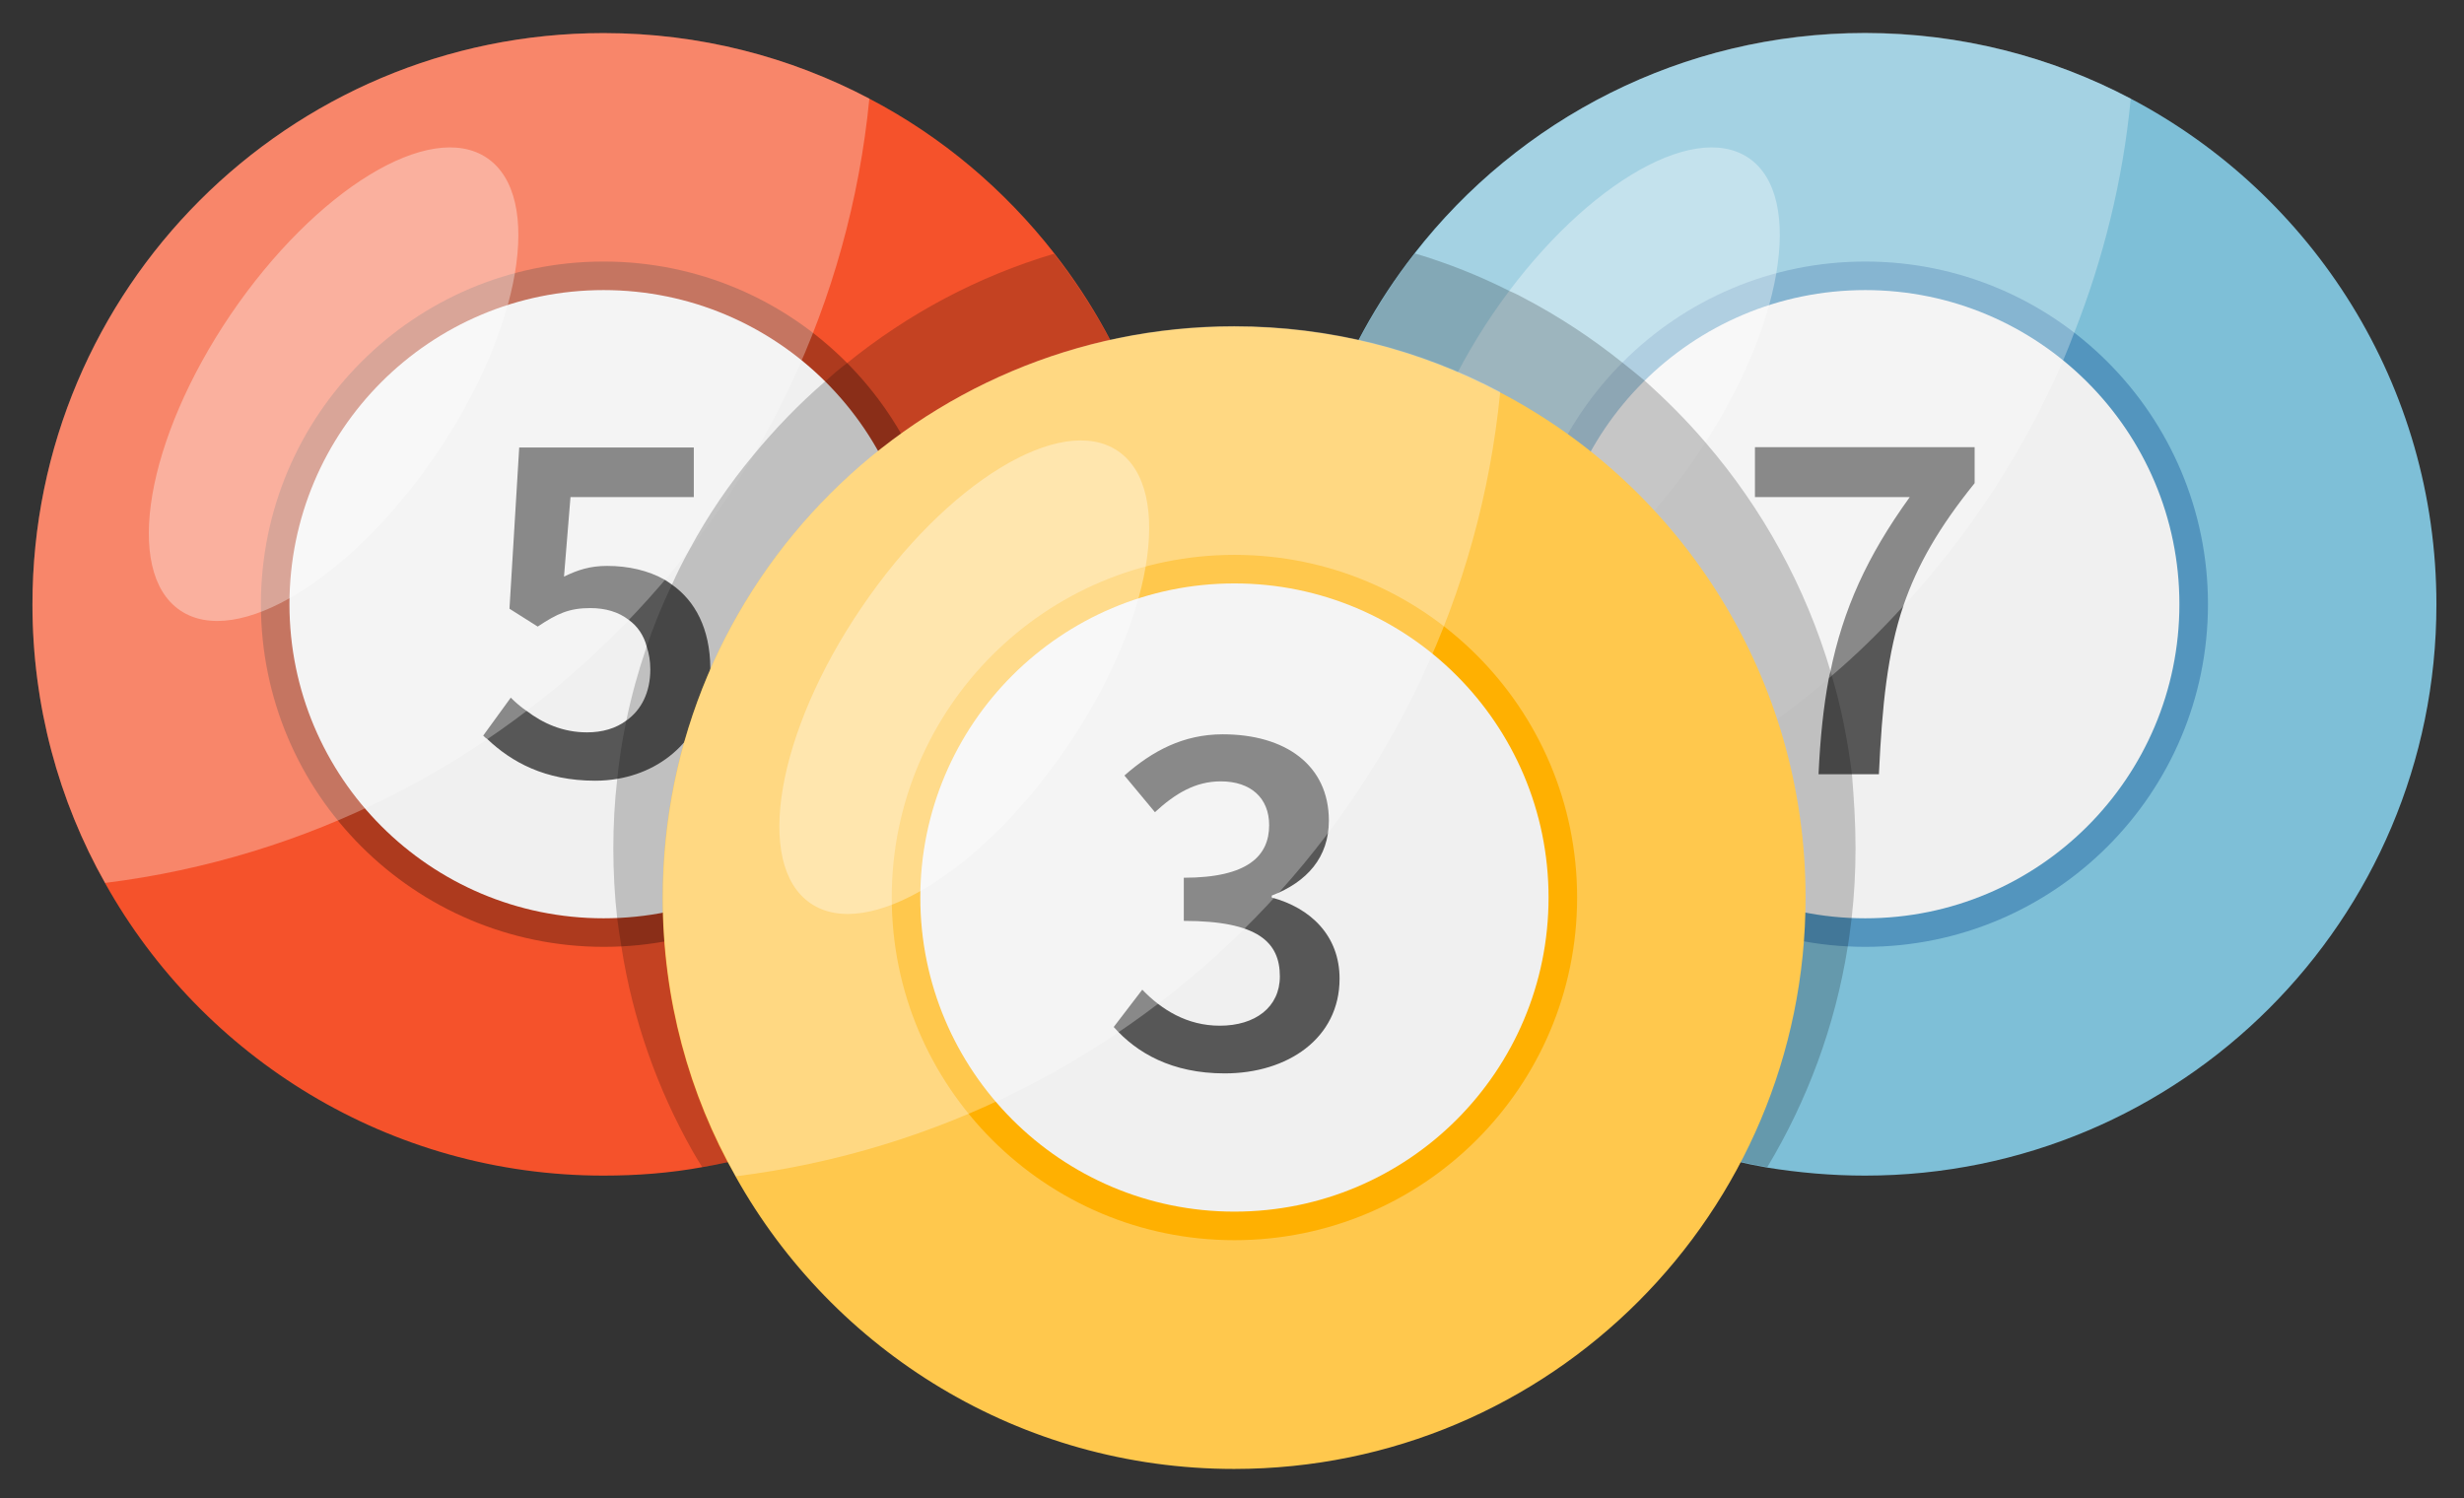 <?xml version="1.0" encoding="utf-8"?>
<!-- Generator: Adobe Illustrator 24.0.1, SVG Export Plug-In . SVG Version: 6.00 Build 0)  -->
<svg version="1.1" id="Icons" xmlns="http://www.w3.org/2000/svg" xmlns:xlink="http://www.w3.org/1999/xlink" x="0px" y="0px"
	 viewBox="0 0 75.93 46.17" style="enable-background:new 0 0 75.93 46.17;" xml:space="preserve">
<rect x="0" y="0" width="75.93" height="46.17" fill="#333333" stroke="none"/>
<style type="text/css">
	.st0{fill:#F5522B;}
	.st1{fill:#AD3A1E;}
	.st2{fill:#F0F0F0;}
	.st3{fill:#575757;}
	.st4{opacity:0.3;}
	.st5{fill:#FFFFFF;}
	.st6{opacity:0.35;}
	.st7{fill:#7EBFD7;}
	.st8{fill:#5395BE;}
	.st9{opacity:0.2;}
	.st10{fill:#FFC84D;}
	.st11{fill:#FFB001;}
</style>
<g>
	<g>
		<g>
			<path class="st0" d="M36.21,18.63c0,8.69-6.29,15.91-14.57,17.34c-0.98,0.18-2,0.26-3.04,0.26c-6.6,0-12.36-3.64-15.36-9.01
				C1.81,24.68,1,21.75,1,18.63C1,8.91,8.88,1.02,18.6,1.02c2.96,0,5.74,0.73,8.19,2.02c2.24,1.17,4.17,2.81,5.7,4.77
				C34.83,10.8,36.21,14.55,36.21,18.63z"/>
		</g>
		<g>
			<path class="st1" d="M29.17,18.62c0,5.83-4.73,10.56-10.56,10.56S8.04,24.46,8.04,18.62c0-5.83,4.73-10.56,10.56-10.56
				S29.17,12.79,29.17,18.62z"/>
		</g>
		<g>
			<path class="st2" d="M28.29,18.62c0,5.35-4.34,9.68-9.69,9.68c-5.35,0-9.68-4.34-9.68-9.68c0-5.35,4.33-9.68,9.68-9.68
				C23.95,8.94,28.29,13.28,28.29,18.62z"/>
		</g>
		<g>
			<path class="st3" d="M20.71,18.02c-0.07-0.05-0.14-0.1-0.22-0.15c-0.51-0.29-1.13-0.43-1.78-0.43c-0.52,0-0.9,0.12-1.33,0.33
				l0.2-2.45h3.8v-1.53H16l-0.3,4.97l0.87,0.55c0.6-0.4,0.97-0.57,1.62-0.57c0.47,0,0.87,0.12,1.18,0.36
				c0.27,0.19,0.47,0.48,0.56,0.83c0.07,0.21,0.11,0.44,0.11,0.7c0,0.71-0.28,1.25-0.73,1.57c-0.33,0.25-0.75,0.37-1.22,0.37
				c-0.75,0-1.36-0.28-1.86-0.66c-0.18-0.12-0.34-0.26-0.49-0.41l-0.85,1.17c0.04,0.04,0.08,0.08,0.13,0.11
				c0.74,0.7,1.77,1.28,3.32,1.28c0.24,0,0.47-0.02,0.7-0.06c1.56-0.27,2.85-1.49,2.85-3.41C21.88,19.37,21.42,18.52,20.71,18.02z"
				/>
		</g>
		<g class="st4">
			<path class="st5" d="M26.79,3.04C25.56,15.61,15.71,25.66,3.24,27.21C1.81,24.68,1,21.75,1,18.62C1,8.9,8.88,1.02,18.6,1.02
				C21.56,1.02,24.34,1.75,26.79,3.04z"/>
		</g>
		<g class="st6">
			<path class="st5" d="M13.45,13.99c-2.62,3.85-6.15,6.01-7.9,4.82C3.8,17.62,4.5,13.54,7.11,9.69c2.62-3.85,6.15-6.01,7.9-4.82
				C16.76,6.06,16.06,10.14,13.45,13.99z"/>
		</g>
	</g>
	<g>
		<g>
			<path class="st7" d="M75.08,18.63c0,9.73-7.88,17.6-17.61,17.6c-1.03,0-2.04-0.09-3.03-0.25c-5.31-0.93-9.8-4.22-12.33-8.76
				c-1.44-2.54-2.24-5.47-2.24-8.59c0-4.08,1.38-7.83,3.71-10.81c3.22-4.14,8.25-6.8,13.89-6.8c2.96,0,5.74,0.73,8.19,2.02
				C71.27,5.99,75.08,11.87,75.08,18.63z"/>
		</g>
		<g>
			<path class="st8" d="M68.04,18.62c0,5.83-4.73,10.56-10.56,10.56c-5.84,0-10.56-4.73-10.56-10.56c0-5.83,4.73-10.56,10.56-10.56
				C63.31,8.06,68.04,12.79,68.04,18.62z"/>
		</g>
		<g>
			<path class="st2" d="M67.16,18.62c0,5.35-4.34,9.68-9.68,9.68c-5.35,0-9.68-4.34-9.68-9.68c0-5.35,4.34-9.68,9.68-9.68
				C62.82,8.94,67.16,13.28,67.16,18.62z"/>
		</g>
		<g>
			<path class="st3" d="M54.08,13.79v1.53h4.77c-1.32,1.83-2.05,3.45-2.45,5.4c-0.02,0.05-0.03,0.11-0.04,0.16
				c-0.17,0.91-0.27,1.88-0.32,2.98h1.86c0.1-2.13,0.26-3.73,0.76-5.21c0.43-1.25,1.1-2.41,2.19-3.76v-1.11H54.08z"/>
		</g>
		<g class="st4">
			<path class="st5" d="M65.66,3.04c-0.24,2.53-0.85,4.95-1.74,7.21c-0.11,0.29-0.22,0.57-0.34,0.85c-1.21,2.8-2.88,5.35-4.91,7.56
				c-0.7,0.77-1.44,1.5-2.23,2.17c-0.02,0.02-0.04,0.04-0.06,0.05c-1.88,1.62-3.98,2.97-6.25,4.03c-0.27,0.13-0.55,0.26-0.84,0.37
				c-2.25,0.96-4.66,1.62-7.16,1.93c-1.44-2.54-2.24-5.47-2.24-8.59c0-4.08,1.38-7.83,3.71-10.81c3.22-4.14,8.25-6.8,13.89-6.8
				C60.43,1.02,63.22,1.75,65.66,3.04z"/>
		</g>
		<g class="st6">
			<path class="st5" d="M52.32,13.99c-2.62,3.85-6.15,6.01-7.9,4.82c-1.75-1.19-1.04-5.27,1.57-9.12c2.62-3.85,6.15-6.01,7.9-4.82
				C55.63,6.06,54.93,10.14,52.32,13.99z"/>
		</g>
	</g>
	<path class="st9" d="M32.48,7.82c2.34,2.98,3.73,6.73,3.73,10.81c0,8.69-6.29,15.91-14.57,17.34c-0.11-0.17-0.2-0.33-0.3-0.5
		c-1.08-1.91-1.84-4.04-2.19-6.29c-0.05-0.29-0.09-0.58-0.13-0.87c-0.08-0.71-0.12-1.44-0.12-2.17c0-0.72,0.04-1.43,0.12-2.13
		c0.06-0.61,0.16-1.21,0.28-1.8c0.16-0.77,0.37-1.53,0.62-2.26c0.22-0.66,0.48-1.29,0.78-1.92c0.17-0.38,0.35-0.74,0.55-1.1
		c0.56-1.04,1.22-2.01,1.97-2.91c0.67-0.81,1.4-1.57,2.19-2.25c0.22-0.2,0.45-0.4,0.68-0.57C27.98,9.67,30.13,8.52,32.48,7.82z"/>
	<path class="st9" d="M57.18,26.13c0,0.74-0.04,1.46-0.12,2.17c-0.04,0.29-0.07,0.58-0.12,0.87c-0.39,2.46-1.25,4.75-2.48,6.8
		c-5.31-0.93-9.8-4.22-12.33-8.76c-1.44-2.54-2.24-5.47-2.24-8.59c0-4.08,1.38-7.83,3.71-10.81c1.01,0.3,1.99,0.69,2.92,1.16
		c0.14,0.06,0.29,0.13,0.43,0.21c1.07,0.56,2.09,1.23,3.04,1.99c0.23,0.18,0.46,0.37,0.69,0.56c0.67,0.6,1.3,1.23,1.88,1.91
		c1.75,2.03,3.08,4.44,3.86,7.08c0.01,0.04,0.03,0.07,0.03,0.11c0.29,0.98,0.49,2,0.62,3.04C57.13,24.61,57.18,25.36,57.18,26.13z"
		/>
	<g>
		<g>
			<path class="st10" d="M55.64,27.66c0,9.73-7.88,17.61-17.61,17.61c-6.6,0-12.36-3.64-15.36-9.01c-1.44-2.53-2.25-5.47-2.25-8.59
				c0-9.72,7.89-17.61,17.61-17.61c2.96,0,5.74,0.73,8.19,2.03C51.83,15.02,55.64,20.9,55.64,27.66z"/>
		</g>
		<g>
			<path class="st11" d="M48.6,27.66c0,5.83-4.73,10.56-10.56,10.56c-5.83,0-10.56-4.73-10.56-10.56c0-5.83,4.73-10.56,10.56-10.56
				C43.87,17.1,48.6,21.82,48.6,27.66z"/>
		</g>
		<g>
			<path class="st2" d="M47.72,27.66c0,5.35-4.33,9.68-9.68,9.68s-9.68-4.34-9.68-9.68c0-5.35,4.34-9.68,9.68-9.68
				S47.72,22.31,47.72,27.66z"/>
		</g>
		<g>
			<path class="st3" d="M35.2,30.5c0.6,0.62,1.38,1.11,2.39,1.11c1.09,0,1.85-0.57,1.85-1.52c0-1.05-0.67-1.71-2.96-1.71v-1.33
				c1.98,0,2.63-0.68,2.63-1.62c0-0.84-0.57-1.35-1.49-1.35c-0.79,0-1.41,0.38-2.03,0.95l-0.94-1.13c0.86-0.76,1.82-1.27,3.03-1.27
				c1.93,0,3.27,0.95,3.27,2.66c0,1.13-0.67,1.89-1.76,2.31v0.06c1.19,0.32,2.09,1.17,2.09,2.5c0,1.84-1.6,2.92-3.54,2.92
				c-1.63,0-2.71-0.63-3.42-1.43L35.2,30.5z"/>
		</g>
		<g class="st4">
			<path class="st5" d="M46.23,12.08c-1.23,12.57-11.07,22.61-23.55,24.17c-1.44-2.53-2.25-5.47-2.25-8.59
				c0-9.72,7.89-17.61,17.61-17.61C40.99,10.05,43.78,10.78,46.23,12.08z"/>
		</g>
		<g class="st6">
			<path class="st5" d="M32.88,23.02c-2.62,3.85-6.15,6.01-7.9,4.82c-1.75-1.19-1.05-5.27,1.57-9.12c2.61-3.85,6.15-6.01,7.9-4.82
				C36.2,15.09,35.5,19.18,32.88,23.02z"/>
		</g>
	</g>
</g>
</svg>
